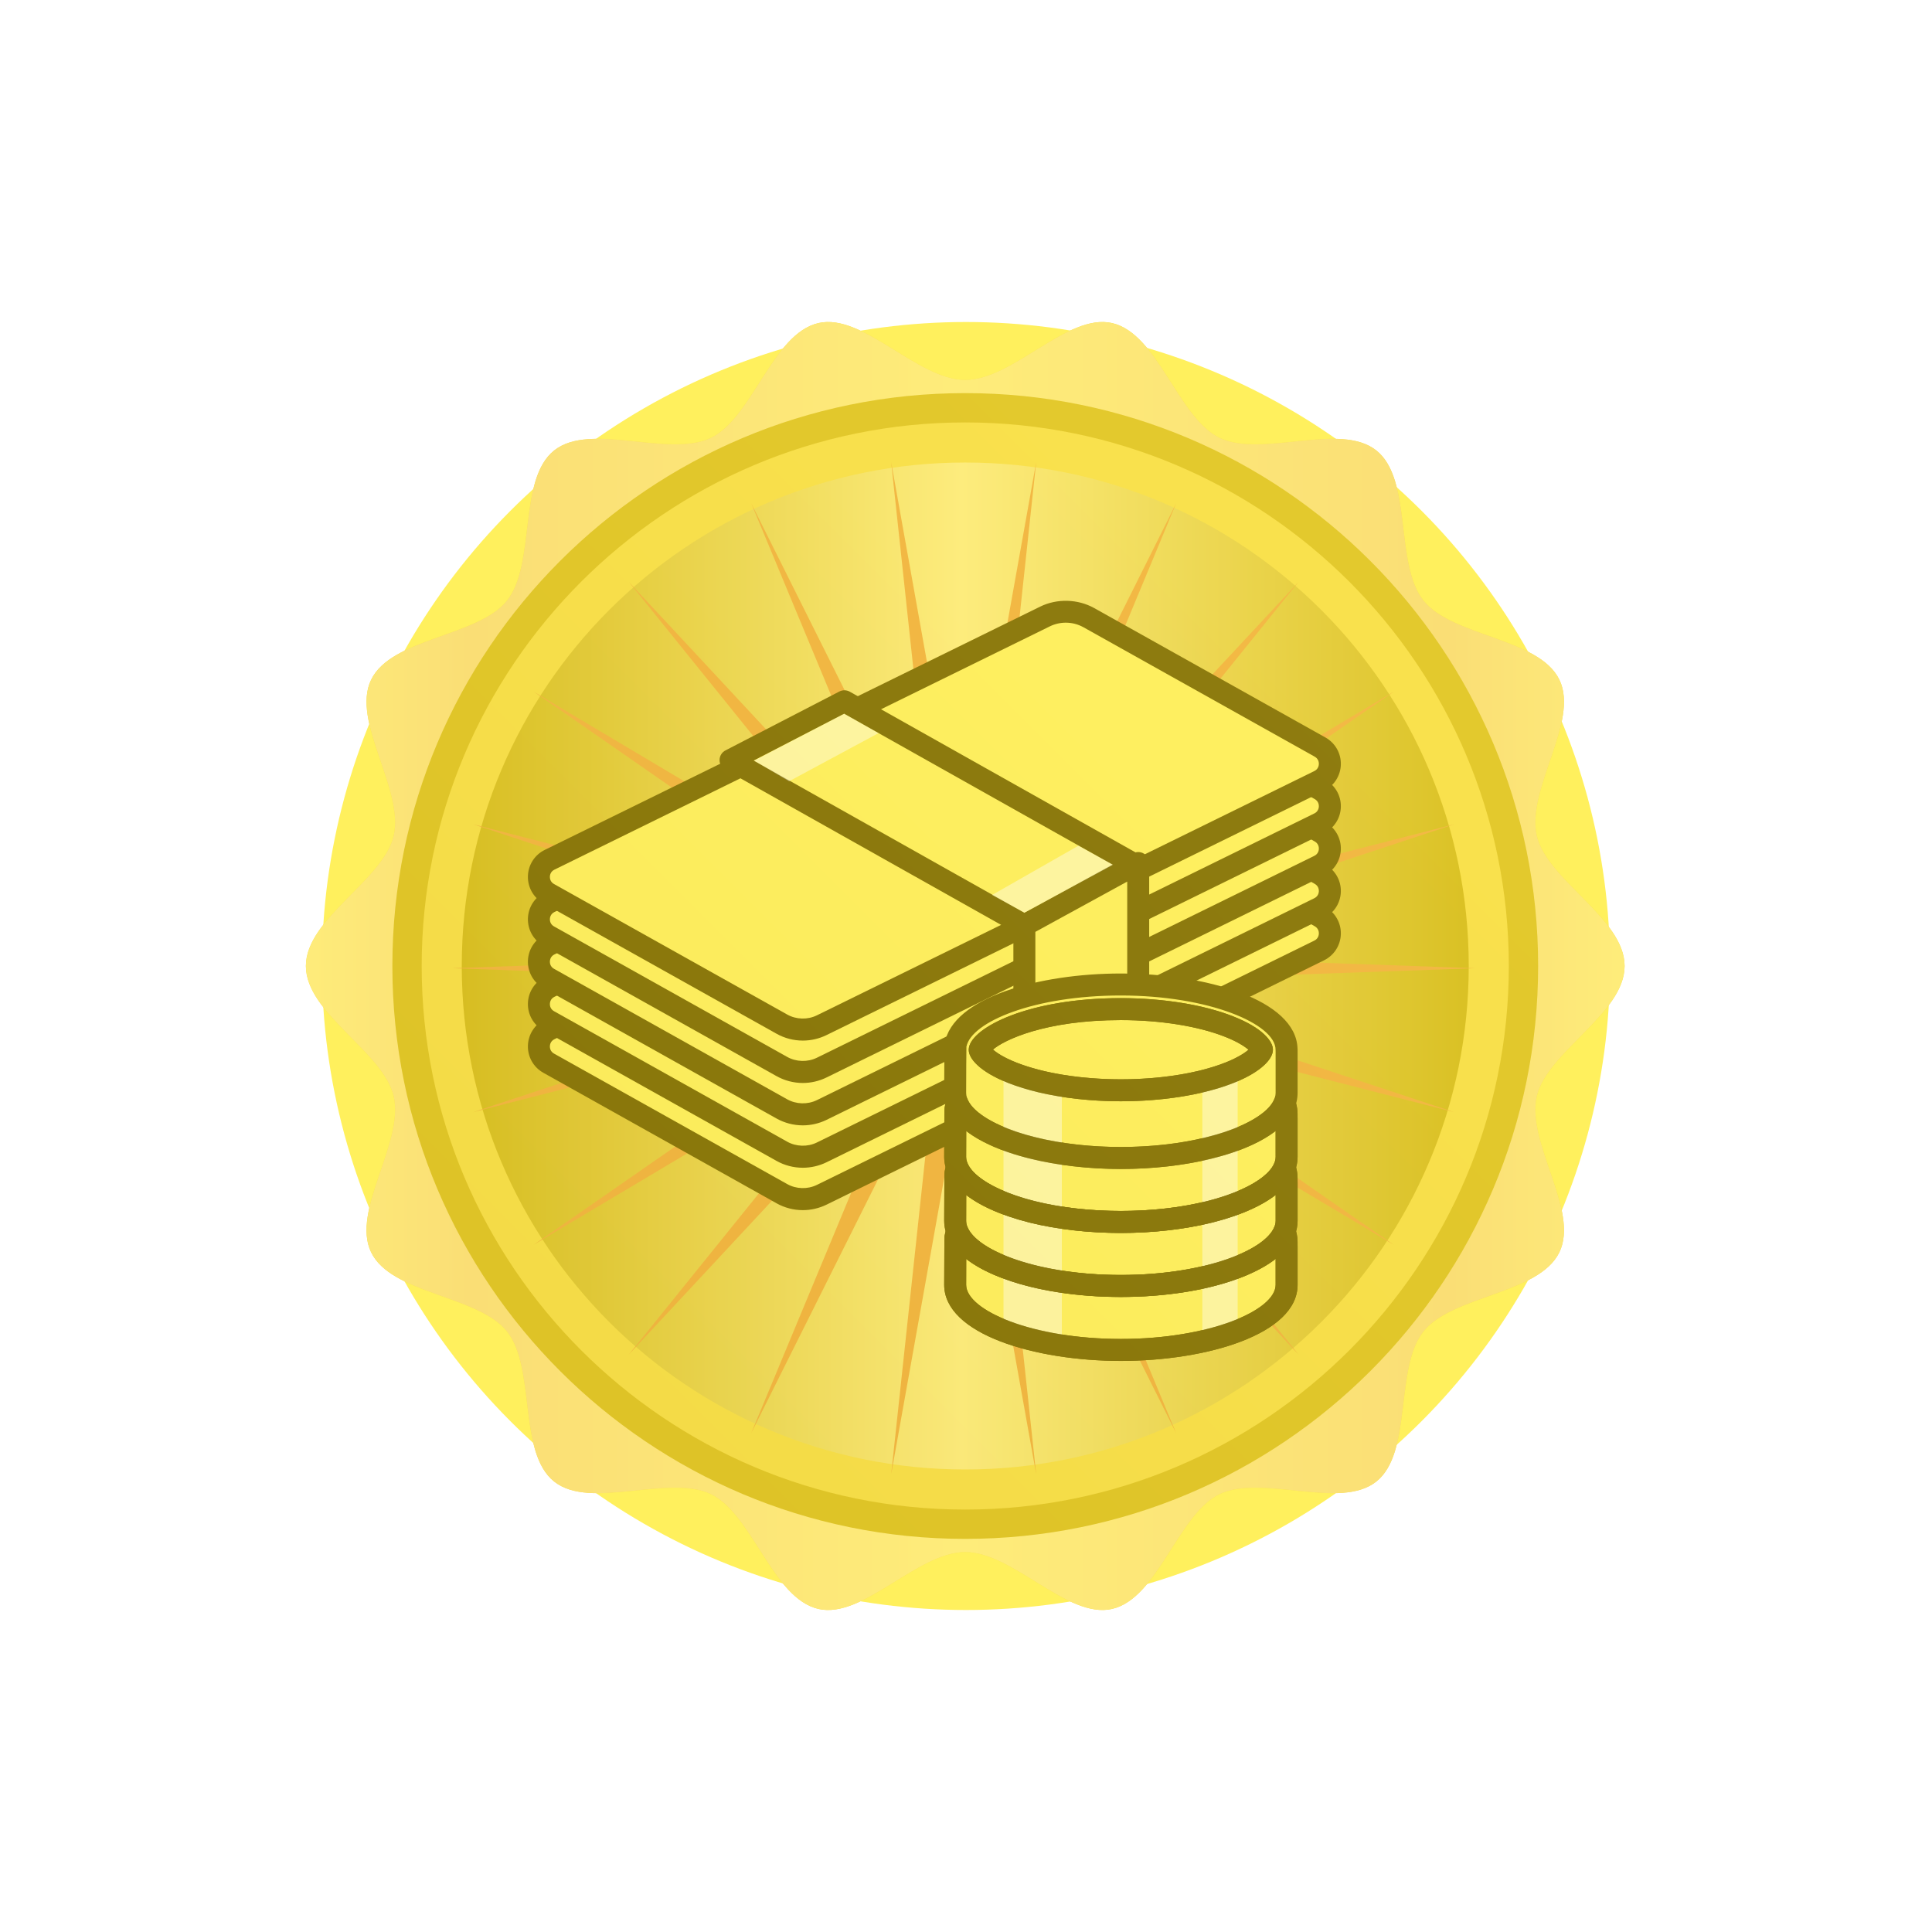 <svg width="120" height="120" viewBox="0 0 120 120" fill="none" xmlns="http://www.w3.org/2000/svg">
<g filter="url(#filter0_f)">
<circle cx="60" cy="60" r="40" fill="#FFF05D"/>
</g>
<g clip-path="url(#clip0)">
<path d="M100.907 60C100.907 62.959 96.081 65.336 95.451 68.105C94.801 70.963 98.103 75.195 96.858 77.774C95.593 80.395 90.215 80.445 88.416 82.697C86.609 84.959 87.751 90.212 85.489 92.019C83.237 93.817 78.371 91.542 75.749 92.807C73.17 94.051 71.925 99.285 69.066 99.935C66.298 100.564 62.912 96.403 59.953 96.403C56.994 96.403 53.608 100.564 50.839 99.935C47.981 99.285 46.735 94.051 44.156 92.807C41.535 91.542 36.669 93.817 34.417 92.019C32.154 90.212 33.296 84.959 31.489 82.697C29.691 80.445 24.312 80.396 23.048 77.774C21.803 75.195 25.105 70.964 24.455 68.105C23.826 65.336 19 62.959 19 60C19 57.041 23.826 54.664 24.455 51.895C25.105 49.037 21.804 44.806 23.049 42.227C24.314 39.605 29.692 39.556 31.49 37.304C33.297 35.041 32.155 29.788 34.418 27.981C36.67 26.183 41.535 28.458 44.157 27.193C46.736 25.949 47.981 20.715 50.84 20.065C53.608 19.436 56.994 23.597 59.953 23.597C62.912 23.597 66.298 19.436 69.067 20.065C71.925 20.715 73.171 25.949 75.75 27.193C78.371 28.458 83.237 26.183 85.489 27.981C87.752 29.788 86.61 35.041 88.417 37.304C90.215 39.556 95.594 39.605 96.859 42.227C98.103 44.806 94.801 49.036 95.451 51.895C96.081 54.664 100.907 57.041 100.907 60Z" fill="#F9DF46"/>
<path d="M100.907 60C100.907 62.959 96.081 65.336 95.451 68.105C94.801 70.963 98.103 75.195 96.858 77.774C95.593 80.395 90.215 80.445 88.416 82.697C86.609 84.959 87.751 90.212 85.489 92.019C83.237 93.817 78.371 91.542 75.749 92.807C73.17 94.051 71.925 99.285 69.066 99.935C66.298 100.564 62.912 96.403 59.953 96.403C56.994 96.403 53.608 100.564 50.839 99.935C47.981 99.285 46.735 94.051 44.156 92.807C41.535 91.542 36.669 93.817 34.417 92.019C32.154 90.212 33.296 84.959 31.489 82.697C29.691 80.445 24.312 80.396 23.048 77.774C21.803 75.195 25.105 70.964 24.455 68.105C23.826 65.336 19 62.959 19 60C19 57.041 23.826 54.664 24.455 51.895C25.105 49.037 21.804 44.806 23.049 42.227C24.314 39.605 29.692 39.556 31.49 37.304C33.297 35.041 32.155 29.788 34.418 27.981C36.67 26.183 41.535 28.458 44.157 27.193C46.736 25.949 47.981 20.715 50.84 20.065C53.608 19.436 56.994 23.597 59.953 23.597C62.912 23.597 66.298 19.436 69.067 20.065C71.925 20.715 73.171 25.949 75.75 27.193C78.371 28.458 83.237 26.183 85.489 27.981C87.752 29.788 86.61 35.041 88.417 37.304C90.215 39.556 95.594 39.605 96.859 42.227C98.103 44.806 94.801 49.036 95.451 51.895C96.081 54.664 100.907 57.041 100.907 60Z" fill="url(#paint0_radial)"/>
<path d="M59.953 94.672C40.835 94.672 25.281 79.118 25.281 60C25.281 40.882 40.835 25.328 59.953 25.328C79.072 25.328 94.626 40.882 94.626 60C94.626 79.118 79.072 94.672 59.953 94.672Z" fill="#F9E048"/>
<path d="M59.953 26.238C78.57 26.238 93.716 41.383 93.716 60C93.716 78.617 78.57 93.762 59.953 93.762C41.336 93.762 26.191 78.617 26.191 60C26.191 41.383 41.336 26.238 59.953 26.238ZM59.953 24.418C40.302 24.418 24.371 40.348 24.371 60C24.371 79.652 40.302 95.582 59.953 95.582C79.605 95.582 95.536 79.652 95.536 60C95.536 40.348 79.605 24.418 59.953 24.418Z" fill="#E2C727"/>
<path d="M59.953 91.272C77.225 91.272 91.226 77.271 91.226 60C91.226 42.729 77.225 28.727 59.953 28.727C42.682 28.727 28.681 42.729 28.681 60C28.681 77.271 42.682 91.272 59.953 91.272Z" fill="url(#paint1_radial)"/>
<path d="M91.608 60.138L66.063 61.046L90.328 69.08L65.567 62.737L86.564 77.316L64.599 64.24L80.653 84.132L63.237 65.421L73.055 89.022L61.629 66.157L64.36 91.572L59.856 66.408L55.352 91.572L58.083 66.157L46.656 89.022L56.475 65.421L39.058 84.131L55.113 64.24L33.148 77.315L54.145 62.737L29.384 69.079L53.649 61.046L28.104 60.138L53.649 59.229L29.384 51.195L54.145 57.538L33.148 42.959L55.113 56.035L39.059 36.144L56.475 54.854L46.657 31.253L58.083 54.118L55.352 28.704L59.856 53.867L64.36 28.704L61.63 54.118L73.056 31.254L63.237 54.854L80.654 36.144L64.599 56.035L86.564 42.96L65.568 57.538L90.328 51.196L66.063 59.229L91.608 60.138Z" fill="#F3B740"/>
<path d="M48.565 74.143L34.079 66.036C33.244 65.568 33.277 64.356 34.135 63.934L64.906 48.824C65.771 48.399 66.79 48.426 67.631 48.897L81.993 56.934C82.828 57.401 82.795 58.614 81.936 59.036L51.037 74.209C50.252 74.594 49.328 74.57 48.565 74.143Z" fill="#FFF05D"/>
<path d="M49.865 75.164C49.294 75.164 48.73 75.017 48.232 74.738L33.746 66.631C33.137 66.29 32.771 65.646 32.79 64.949C32.808 64.252 33.209 63.629 33.834 63.321L64.606 48.211C65.652 47.697 66.947 47.731 67.964 48.301L82.326 56.338C82.934 56.679 83.301 57.323 83.282 58.02C83.263 58.717 82.863 59.341 82.237 59.648L51.339 74.822C50.882 75.046 50.373 75.164 49.865 75.164ZM66.199 49.206C65.857 49.206 65.514 49.286 65.207 49.436L34.436 64.547C34.189 64.668 34.157 64.894 34.154 64.986C34.152 65.078 34.172 65.306 34.412 65.441L48.898 73.547C49.455 73.859 50.163 73.878 50.736 73.597L81.635 58.423C81.882 58.302 81.914 58.076 81.917 57.984C81.919 57.892 81.899 57.664 81.659 57.53L67.297 49.492C66.962 49.305 66.583 49.206 66.199 49.206Z" fill="#8B7809"/>
<path d="M48.565 71.51L34.079 63.403C33.244 62.936 33.277 61.723 34.135 61.302L64.906 46.191C65.771 45.767 66.79 45.794 67.631 46.264L81.993 54.302C82.828 54.769 82.795 55.982 81.936 56.404L51.037 71.577C50.252 71.962 49.328 71.937 48.565 71.51Z" fill="#FFF05D"/>
<path d="M49.865 72.531C49.294 72.531 48.73 72.385 48.232 72.106L33.746 63.999C33.137 63.658 32.771 63.014 32.79 62.317C32.808 61.62 33.209 60.996 33.834 60.689L64.606 45.579C65.652 45.065 66.947 45.1 67.964 45.669L82.326 53.706C82.934 54.047 83.301 54.691 83.282 55.388C83.263 56.085 82.863 56.709 82.237 57.017L51.339 72.19C50.882 72.413 50.373 72.531 49.865 72.531ZM66.199 46.573C65.857 46.573 65.514 46.653 65.207 46.804L34.436 61.914C34.189 62.036 34.157 62.262 34.154 62.353C34.152 62.445 34.172 62.673 34.412 62.807L48.898 70.914C49.455 71.225 50.163 71.245 50.736 70.963L81.635 55.79C81.882 55.669 81.914 55.443 81.917 55.351C81.919 55.259 81.899 55.031 81.659 54.897L67.297 46.859C66.962 46.673 66.583 46.573 66.199 46.573Z" fill="#8B7809"/>
<path d="M48.565 68.877L34.079 60.771C33.244 60.303 33.277 59.091 34.135 58.669L64.906 43.558C65.771 43.134 66.79 43.161 67.631 43.632L81.993 51.669C82.828 52.136 82.795 53.349 81.936 53.771L51.037 68.944C50.252 69.329 49.328 69.304 48.565 68.877Z" fill="#FFF05D"/>
<path d="M49.865 69.898C49.295 69.898 48.73 69.751 48.232 69.473L33.746 61.366C33.138 61.025 32.771 60.381 32.79 59.684C32.809 58.987 33.209 58.363 33.835 58.056L64.606 42.946C65.652 42.432 66.947 42.467 67.964 43.036L82.326 51.073C82.935 51.413 83.301 52.058 83.282 52.755C83.264 53.452 82.863 54.076 82.237 54.383L51.339 69.556C50.882 69.78 50.373 69.898 49.865 69.898ZM66.199 43.941C65.857 43.941 65.514 44.02 65.207 44.171L34.436 59.281C34.189 59.403 34.157 59.629 34.154 59.721C34.152 59.813 34.172 60.04 34.412 60.175L48.898 68.282C49.456 68.593 50.164 68.612 50.737 68.331L81.635 53.158C81.882 53.037 81.914 52.81 81.917 52.719C81.919 52.627 81.899 52.399 81.659 52.264L67.297 44.227C66.962 44.04 66.582 43.941 66.199 43.941Z" fill="#8B7809"/>
<path d="M48.565 66.244L34.079 58.137C33.244 57.67 33.277 56.457 34.135 56.035L64.906 40.925C65.771 40.501 66.79 40.528 67.631 40.998L81.993 49.036C82.828 49.503 82.795 50.716 81.936 51.138L51.037 66.311C50.252 66.696 49.328 66.671 48.565 66.244Z" fill="#FFF05D"/>
<path d="M49.865 67.266C49.295 67.266 48.73 67.118 48.232 66.84L33.746 58.733C33.138 58.393 32.771 57.748 32.79 57.051C32.809 56.354 33.209 55.73 33.835 55.423L64.606 40.313C65.651 39.799 66.946 39.833 67.964 40.403L82.326 48.441C82.935 48.781 83.301 49.426 83.282 50.123C83.264 50.82 82.863 51.443 82.237 51.751L51.339 66.923C50.882 67.147 50.373 67.266 49.865 67.266ZM66.199 41.308C65.857 41.308 65.514 41.388 65.207 41.538L34.436 56.648C34.189 56.77 34.157 56.996 34.154 57.088C34.152 57.18 34.172 57.407 34.412 57.542L48.898 65.649C49.455 65.96 50.164 65.98 50.737 65.698L81.635 50.525C81.882 50.404 81.914 50.177 81.917 50.086C81.919 49.994 81.899 49.766 81.659 49.632L67.297 41.594C66.962 41.407 66.582 41.308 66.199 41.308Z" fill="#8B7809"/>
<path d="M48.565 63.611L34.079 55.505C33.244 55.037 33.277 53.825 34.135 53.403L64.906 38.292C65.771 37.868 66.79 37.895 67.631 38.365L81.993 46.403C82.828 46.87 82.795 48.083 81.936 48.505L51.037 63.678C50.252 64.063 49.328 64.039 48.565 63.611Z" fill="#FFF05D"/>
<path d="M49.865 64.633C49.294 64.633 48.73 64.486 48.232 64.207L33.746 56.1C33.137 55.759 32.771 55.115 32.79 54.418C32.808 53.721 33.209 53.097 33.834 52.79L64.606 37.679C65.652 37.165 66.947 37.201 67.964 37.769L82.326 45.807C82.935 46.148 83.301 46.792 83.282 47.489C83.263 48.186 82.863 48.809 82.237 49.117L51.338 64.29C50.882 64.515 50.373 64.633 49.865 64.633ZM66.199 38.675C65.857 38.675 65.514 38.754 65.207 38.905L34.436 54.016C34.189 54.137 34.157 54.363 34.154 54.455C34.152 54.547 34.172 54.775 34.412 54.909L48.898 63.016C49.455 63.328 50.163 63.347 50.736 63.065L81.635 47.892C81.882 47.771 81.914 47.544 81.917 47.453C81.919 47.361 81.899 47.133 81.659 46.998L67.297 38.961C66.962 38.774 66.583 38.675 66.199 38.675Z" fill="#8B7809"/>
<path d="M70.696 53.82L63.625 57.476L45.375 47.213L52.446 43.557L70.696 53.82Z" fill="#FFF05D"/>
<path d="M63.626 58.158C63.51 58.158 63.395 58.129 63.291 58.071L45.041 47.808C44.822 47.685 44.689 47.452 44.693 47.201C44.697 46.95 44.839 46.722 45.062 46.607L52.133 42.951C52.336 42.846 52.579 42.85 52.781 42.962L71.031 53.225C71.249 53.349 71.383 53.582 71.379 53.832C71.375 54.083 71.233 54.312 71.009 54.427L63.939 58.082C63.841 58.133 63.733 58.158 63.626 58.158ZM46.813 47.238L63.639 56.7L69.259 53.795L52.432 44.333L46.813 47.238Z" fill="#8B7809"/>
<path d="M70.696 64.826L63.626 68.697V57.475L70.696 53.604V64.826Z" fill="#FFF05D"/>
<path d="M63.626 69.38C63.505 69.38 63.385 69.348 63.278 69.285C63.07 69.162 62.943 68.939 62.943 68.697V57.476C62.943 57.226 63.079 56.997 63.298 56.877L70.368 53.006C70.58 52.89 70.836 52.894 71.044 53.017C71.251 53.14 71.378 53.364 71.378 53.605V64.826C71.378 65.076 71.242 65.305 71.024 65.425L63.953 69.296C63.852 69.352 63.739 69.38 63.626 69.38ZM64.308 57.88V67.546L70.014 64.422V54.756L64.308 57.88Z" fill="#8B7809"/>
<path d="M69.604 80.378C74.452 80.378 78.382 79.039 78.382 77.388C78.382 75.737 74.452 74.398 69.604 74.398C64.756 74.398 60.826 75.737 60.826 77.388C60.826 79.039 64.756 80.378 69.604 80.378Z" fill="#FFF05D"/>
<path d="M79.91 77.124C79.91 74.886 75.303 73.073 69.619 73.073C64.167 73.073 59.706 74.74 59.349 76.849C59.333 76.941 59.327 79.8 59.327 79.8C59.327 82.035 63.935 83.848 69.622 83.848C75.306 83.848 79.913 82.035 79.913 79.8V77.127C79.913 77.513 79.91 77.507 79.91 77.124ZM76.336 78.565C74.593 79.253 72.144 79.644 69.619 79.644C67.093 79.644 64.644 79.253 62.898 78.565C61.217 77.904 60.853 77.253 60.853 77.131L60.856 77.106C60.975 76.418 63.846 74.602 69.619 74.602C72.145 74.602 74.594 74.997 76.336 75.685C78.018 76.345 78.382 76.999 78.382 77.125C78.381 77.253 78.018 77.904 76.336 78.565Z" fill="#FFF05D"/>
<path d="M69.621 84.531C64.3 84.531 58.644 82.872 58.644 79.8C58.65 76.885 58.664 76.804 58.674 76.739C59.159 73.883 64.546 72.391 69.618 72.391C74.896 72.391 80.503 74.024 80.591 77.052C80.594 77.077 80.596 77.102 80.596 77.128V79.8C80.596 82.872 74.942 84.531 69.621 84.531ZM60.027 76.931C60.018 77.207 60.012 78.813 60.01 79.801C60.01 81.388 64.12 83.165 69.622 83.165C75.121 83.165 79.231 81.388 79.231 79.8L79.23 77.39C79.23 77.376 79.23 77.343 79.231 77.292C79.228 77.229 79.228 77.172 79.228 77.125C79.228 75.534 75.118 73.756 69.619 73.756C64.241 73.756 60.339 75.391 60.027 76.931ZM69.619 80.326C67.007 80.326 64.466 79.916 62.648 79.199C60.821 78.482 60.171 77.66 60.171 77.13C60.171 77.102 60.172 77.073 60.176 77.044C60.178 77.034 60.182 77 60.184 76.99C60.401 75.735 63.886 73.919 69.619 73.919C72.228 73.919 74.768 74.331 76.587 75.049C78.414 75.767 79.064 76.592 79.064 77.124C79.064 77.657 78.413 78.482 76.586 79.2C74.772 79.916 72.232 80.326 69.619 80.326ZM61.674 77.115C61.903 77.315 62.356 77.618 63.148 77.929C64.813 78.585 67.171 78.961 69.619 78.961C72.067 78.961 74.425 78.585 76.086 77.93C76.866 77.623 77.317 77.325 77.549 77.125C77.317 76.925 76.866 76.626 76.087 76.319C74.42 75.661 72.063 75.285 69.619 75.285C64.904 75.285 62.358 76.527 61.674 77.115Z" fill="#8B7809"/>
<path d="M69.604 76.403C74.452 76.403 78.382 75.064 78.382 73.413C78.382 71.762 74.452 70.423 69.604 70.423C64.756 70.423 60.826 71.762 60.826 73.413C60.826 75.064 64.756 76.403 69.604 76.403Z" fill="#FFF05D"/>
<path d="M79.91 73.15C79.91 70.912 75.303 69.099 69.619 69.099C64.167 69.099 59.706 70.765 59.349 72.874C59.333 72.966 59.327 75.825 59.327 75.825C59.327 78.06 63.935 79.873 69.622 79.873C75.306 79.873 79.913 78.06 79.913 75.825V73.153C79.913 73.538 79.91 73.532 79.91 73.15ZM76.336 74.59C74.593 75.278 72.144 75.669 69.619 75.669C67.093 75.669 64.644 75.278 62.898 74.59C61.217 73.93 60.853 73.279 60.853 73.156L60.856 73.132C60.975 72.444 63.846 70.628 69.619 70.628C72.145 70.628 74.594 71.022 76.336 71.71C78.018 72.37 78.382 73.025 78.382 73.15C78.381 73.279 78.018 73.93 76.336 74.59Z" fill="#FFF05D"/>
<path d="M69.621 80.556C64.3 80.556 58.644 78.898 58.644 75.825C58.65 72.91 58.664 72.829 58.674 72.764C59.159 69.909 64.546 68.416 69.618 68.416C74.896 68.416 80.503 70.049 80.591 73.077C80.594 73.102 80.596 73.127 80.596 73.153V75.825C80.596 78.898 74.942 80.556 69.621 80.556ZM60.027 72.956C60.018 73.232 60.012 74.838 60.01 75.827C60.01 77.414 64.12 79.191 69.622 79.191C75.121 79.191 79.231 77.414 79.231 75.825L79.23 73.415C79.23 73.401 79.23 73.369 79.231 73.318C79.228 73.255 79.228 73.198 79.228 73.15C79.228 71.56 75.118 69.782 69.619 69.782C64.241 69.781 60.339 71.417 60.027 72.956ZM69.619 76.352C67.006 76.352 64.466 75.941 62.648 75.225C60.821 74.508 60.171 73.686 60.171 73.156C60.171 73.127 60.172 73.099 60.176 73.07C60.178 73.06 60.182 73.025 60.184 73.016C60.401 71.76 63.886 69.945 69.619 69.945C72.228 69.945 74.768 70.357 76.587 71.075C78.414 71.792 79.064 72.617 79.064 73.15C79.064 73.683 78.413 74.508 76.586 75.226C74.772 75.941 72.233 76.352 69.619 76.352ZM61.674 73.141C61.903 73.341 62.356 73.644 63.148 73.955C64.812 74.61 67.171 74.987 69.619 74.987C72.068 74.987 74.425 74.611 76.086 73.955C76.866 73.648 77.317 73.35 77.549 73.15C77.317 72.95 76.865 72.651 76.087 72.345C74.42 71.687 72.063 71.31 69.619 71.31C64.904 71.31 62.358 72.552 61.674 73.141Z" fill="#8B7809"/>
<path d="M69.604 72.428C74.452 72.428 78.382 71.089 78.382 69.438C78.382 67.787 74.452 66.449 69.604 66.449C64.756 66.449 60.826 67.787 60.826 69.438C60.826 71.089 64.756 72.428 69.604 72.428Z" fill="#FFF05D"/>
<path d="M79.91 69.175C79.91 66.937 75.303 65.124 69.619 65.124C64.167 65.124 59.706 66.79 59.349 68.9C59.333 68.992 59.327 71.85 59.327 71.85C59.327 74.085 63.935 75.898 69.622 75.898C75.306 75.898 79.913 74.085 79.913 71.85V69.178C79.913 69.564 79.91 69.557 79.91 69.175ZM76.336 70.615C74.593 71.303 72.144 71.695 69.619 71.695C67.093 71.695 64.644 71.303 62.898 70.615C61.217 69.955 60.853 69.304 60.853 69.182L60.856 69.157C60.975 68.469 63.846 66.653 69.619 66.653C72.145 66.653 74.594 67.047 76.336 67.736C78.018 68.396 78.382 69.05 78.382 69.176C78.381 69.303 78.018 69.955 76.336 70.615Z" fill="#FFF05D"/>
<path d="M69.621 76.581C64.3 76.581 58.644 74.923 58.644 71.851C58.65 68.935 58.664 68.854 58.674 68.789C59.159 65.934 64.546 64.441 69.618 64.441C74.896 64.441 80.503 66.075 80.591 69.102C80.594 69.127 80.596 69.153 80.596 69.178V71.851C80.596 74.923 74.942 76.581 69.621 76.581ZM60.027 68.982C60.018 69.257 60.012 70.863 60.01 71.852C60.01 73.439 64.12 75.216 69.622 75.216C75.121 75.216 79.231 73.439 79.231 71.851L79.23 69.441C79.23 69.427 79.23 69.394 79.231 69.343C79.228 69.28 79.228 69.223 79.228 69.176C79.228 67.585 75.118 65.807 69.619 65.807C64.241 65.806 60.339 67.442 60.027 68.982ZM69.619 72.377C67.007 72.377 64.466 71.966 62.648 71.25C60.821 70.533 60.171 69.711 60.171 69.181C60.171 69.152 60.172 69.124 60.176 69.095C60.178 69.085 60.182 69.05 60.184 69.04C60.401 67.785 63.886 65.97 69.619 65.97C72.228 65.97 74.768 66.382 76.587 67.1C78.414 67.818 79.064 68.643 79.064 69.175C79.064 69.708 78.413 70.533 76.586 71.251C74.772 71.966 72.232 72.377 69.619 72.377ZM61.674 69.166C61.903 69.366 62.356 69.669 63.148 69.98C64.813 70.636 67.171 71.012 69.619 71.012C72.067 71.012 74.425 70.636 76.086 69.981C76.866 69.674 77.317 69.376 77.549 69.176C77.317 68.975 76.866 68.676 76.087 68.37C74.42 67.712 72.063 67.335 69.619 67.335C64.904 67.335 62.358 68.578 61.674 69.166Z" fill="#8B7809"/>
<path d="M69.604 68.453C74.452 68.453 78.382 67.115 78.382 65.464C78.382 63.813 74.452 62.474 69.604 62.474C64.756 62.474 60.826 63.813 60.826 65.464C60.826 67.115 64.756 68.453 69.604 68.453Z" fill="#FFF05D"/>
<path d="M79.91 65.2C79.91 62.962 75.303 61.149 69.619 61.149C64.167 61.149 59.706 62.815 59.349 64.925C59.333 65.017 59.327 67.875 59.327 67.875C59.327 70.11 63.935 71.923 69.622 71.923C75.306 71.923 79.913 70.11 79.913 67.875V65.203C79.913 65.588 79.91 65.582 79.91 65.2ZM76.336 66.64C74.593 67.328 72.144 67.72 69.619 67.72C67.093 67.72 64.644 67.328 62.898 66.64C61.217 65.98 60.853 65.329 60.853 65.207L60.856 65.182C60.975 64.494 63.846 62.678 69.619 62.678C72.145 62.678 74.594 63.072 76.336 63.76C78.018 64.421 78.382 65.075 78.382 65.201C78.381 65.328 78.018 65.98 76.336 66.64Z" fill="#FFF05D"/>
<path d="M69.621 72.606C64.3 72.606 58.644 70.948 58.644 67.876C58.65 64.96 58.664 64.88 58.674 64.814C59.159 61.959 64.546 60.466 69.618 60.466C74.896 60.466 80.503 62.099 80.591 65.127C80.594 65.152 80.596 65.178 80.596 65.203V67.876C80.596 70.948 74.942 72.606 69.621 72.606ZM60.027 65.007C60.018 65.282 60.012 66.888 60.01 67.877C60.01 69.464 64.12 71.241 69.622 71.241C75.121 71.241 79.231 69.464 79.231 67.876L79.23 65.466C79.23 65.452 79.23 65.419 79.231 65.368C79.228 65.305 79.228 65.248 79.228 65.201C79.228 63.61 75.118 61.832 69.619 61.832C64.241 61.831 60.339 63.467 60.027 65.007ZM69.619 68.402C67.006 68.402 64.466 67.992 62.648 67.275C60.821 66.558 60.171 65.736 60.171 65.206C60.171 65.178 60.172 65.149 60.176 65.12C60.178 65.11 60.182 65.076 60.184 65.066C60.401 63.811 63.886 61.995 69.619 61.995C72.228 61.995 74.768 62.407 76.587 63.126C78.414 63.843 79.064 64.668 79.064 65.201C79.064 65.733 78.413 66.558 76.586 67.276C74.772 67.991 72.233 68.402 69.619 68.402ZM61.674 65.191C61.903 65.391 62.356 65.694 63.148 66.005C64.812 66.661 67.171 67.037 69.619 67.037C72.068 67.037 74.425 66.661 76.086 66.005C76.866 65.699 77.317 65.401 77.549 65.201C77.317 65 76.865 64.701 76.087 64.395C74.42 63.737 72.063 63.36 69.619 63.36C64.904 63.36 62.358 64.603 61.674 65.191Z" fill="#8B7809"/>
<path opacity="0.4" d="M65.952 83.518L62.33 82.597V66.9L65.952 67.821V83.518Z" fill="white"/>
<path opacity="0.4" d="M74.681 83.518L76.873 82.597V66.9L74.681 67.821V83.518Z" fill="white"/>
<path d="M69.621 84.529C64.301 84.529 58.646 82.872 58.646 79.802C58.651 76.888 58.662 76.809 58.672 76.746C58.705 76.559 58.754 76.387 58.82 76.218C58.922 75.957 59.172 75.785 59.452 75.784C59.453 75.784 59.455 75.784 59.456 75.784C59.733 75.784 59.984 75.953 60.089 76.21C60.682 77.676 64.41 79.192 69.621 79.192C74.814 79.192 78.543 77.68 79.148 76.219C79.253 75.964 79.502 75.797 79.778 75.797C80.054 75.797 80.303 75.964 80.409 76.219C80.531 76.513 80.593 76.818 80.593 77.126C80.593 77.226 80.592 77.297 80.593 77.339C80.596 77.363 80.597 77.388 80.597 77.413V79.802C80.597 82.872 74.941 84.529 69.621 84.529ZM60.015 78.187C60.013 78.726 60.012 79.333 60.011 79.803C60.011 81.389 64.121 83.164 69.621 83.164C75.121 83.164 79.231 81.389 79.231 79.802V78.18C77.373 79.63 73.788 80.557 69.621 80.557C65.454 80.557 61.875 79.633 60.015 78.187Z" fill="#8B7809"/>
<path d="M69.621 80.557C64.177 80.557 59.737 78.98 58.823 76.722C58.816 76.704 58.809 76.686 58.803 76.667C58.699 76.391 58.646 76.107 58.646 75.824C58.651 72.915 58.662 72.836 58.672 72.773C58.705 72.585 58.754 72.413 58.82 72.245C58.922 71.984 59.172 71.812 59.452 71.811C59.453 71.811 59.455 71.811 59.456 71.811C59.734 71.811 59.985 71.979 60.089 72.237C60.316 72.798 61.027 73.376 62.093 73.865C62.709 74.148 63.433 74.397 64.247 74.604C64.258 74.606 64.269 74.608 64.28 74.611C65.867 75.005 67.714 75.214 69.621 75.214C71.511 75.214 73.35 75.007 74.941 74.615C75.762 74.41 76.505 74.158 77.146 73.865C78.209 73.38 78.921 72.806 79.151 72.247C79.256 71.991 79.505 71.824 79.782 71.824C79.784 71.824 79.786 71.824 79.788 71.824C80.066 71.826 80.315 71.998 80.418 72.257C80.534 72.553 80.592 72.853 80.592 73.148C80.592 73.25 80.592 73.323 80.593 73.366C80.596 73.39 80.597 73.415 80.597 73.44V75.824C80.597 76.139 80.532 76.45 80.406 76.747C79.478 78.988 75.043 80.557 69.621 80.557ZM60.103 76.244C60.739 77.699 64.45 79.192 69.621 79.192C74.814 79.192 78.542 77.68 79.147 76.219C79.205 76.083 79.232 75.956 79.232 75.824V74.217C78.817 74.538 78.311 74.835 77.713 75.108C76.996 75.434 76.174 75.715 75.271 75.941C73.573 76.359 71.62 76.58 69.621 76.58C67.618 76.58 65.669 76.361 63.982 75.945C63.969 75.942 63.956 75.94 63.944 75.936C63.037 75.707 62.223 75.428 61.524 75.107C60.931 74.836 60.428 74.539 60.016 74.221C60.014 74.757 60.013 75.359 60.012 75.826C60.012 75.949 60.038 76.078 60.09 76.209C60.094 76.22 60.099 76.232 60.103 76.244Z" fill="#8B7809"/>
<path d="M69.621 76.58C67.618 76.58 65.668 76.361 63.982 75.945C63.969 75.942 63.956 75.94 63.944 75.936C63.037 75.707 62.222 75.428 61.523 75.108C60.099 74.454 59.19 73.661 58.822 72.749C58.704 72.447 58.645 72.147 58.645 71.852C58.65 68.938 58.662 68.86 58.671 68.797C58.707 68.591 58.761 68.408 58.837 68.239C58.948 67.988 59.182 67.814 59.474 67.834C59.748 67.84 59.993 68.009 60.094 68.265C60.318 68.828 61.029 69.405 62.094 69.888C62.715 70.178 63.451 70.427 64.288 70.634C65.884 71.032 67.728 71.242 69.621 71.242C71.516 71.242 73.351 71.034 74.929 70.639C75.754 70.437 76.498 70.187 77.141 69.893C78.206 69.409 78.917 68.834 79.144 68.273C79.249 68.017 79.498 67.848 79.775 67.847C80.029 67.843 80.301 68.013 80.408 68.269C80.53 68.563 80.591 68.868 80.591 69.176C80.591 69.276 80.591 69.347 80.592 69.389C80.595 69.413 80.596 69.438 80.596 69.463V71.852C80.596 72.159 80.535 72.466 80.414 72.763C80.04 73.672 79.132 74.46 77.713 75.107C76.995 75.434 76.174 75.714 75.27 75.94C73.572 76.359 71.619 76.58 69.621 76.58ZM64.247 74.605C64.257 74.607 64.269 74.609 64.28 74.612C65.867 75.006 67.714 75.215 69.621 75.215C71.51 75.215 73.35 75.008 74.941 74.617C75.762 74.411 76.505 74.159 77.146 73.867C78.208 73.382 78.92 72.807 79.15 72.248C79.204 72.115 79.231 71.985 79.231 71.853V70.238C78.812 70.564 78.302 70.866 77.707 71.136C76.986 71.464 76.162 71.743 75.257 71.965C73.576 72.385 71.626 72.608 69.62 72.608C67.618 72.608 65.66 72.384 63.959 71.96C63.038 71.733 62.219 71.453 61.524 71.129C60.936 70.863 60.431 70.564 60.015 70.241C60.012 70.78 60.011 71.385 60.01 71.853C60.01 71.979 60.037 72.107 60.091 72.246C60.314 72.799 61.026 73.378 62.092 73.867C62.708 74.149 63.433 74.398 64.247 74.605Z" fill="#8B7809"/>
<path d="M69.617 68.403C67.816 68.403 66.048 68.211 64.505 67.848C63.832 67.685 63.21 67.494 62.654 67.279C62.379 67.169 62.146 67.067 61.937 66.964C60.829 66.415 60.17 65.758 60.17 65.204C60.17 65.16 60.175 65.116 60.183 65.073C60.401 63.811 63.883 61.996 69.617 61.996C72.237 61.996 74.778 62.408 76.59 63.127C78.412 63.843 79.063 64.668 79.063 65.2C79.063 65.756 78.405 66.415 77.301 66.962C77.074 67.076 76.833 67.182 76.585 67.278C76.037 67.494 75.406 67.687 74.712 67.852C73.18 68.212 71.418 68.403 69.617 68.403ZM61.676 65.19C61.827 65.324 62.092 65.517 62.539 65.739C62.718 65.826 62.921 65.915 63.154 66.008C63.647 66.199 64.21 66.372 64.821 66.52C66.26 66.859 67.92 67.038 69.617 67.038C71.315 67.038 72.968 66.86 74.398 66.524C75.028 66.374 75.597 66.2 76.088 66.007C76.3 65.924 76.502 65.835 76.693 65.74C77.13 65.523 77.393 65.334 77.546 65.201C77.314 65 76.863 64.702 76.088 64.397C74.429 63.738 72.071 63.361 69.617 63.361C64.906 63.361 62.36 64.602 61.676 65.19Z" fill="#8B7809"/>
<path opacity="0.4" d="M63.625 56.687L69.13 53.712L66.983 52.529L61.619 55.589L63.625 56.687Z" fill="white"/>
<path opacity="0.4" d="M46.834 47.246L52.434 44.331L54.566 45.536L49.015 48.523L46.834 47.246Z" fill="white"/>
<g opacity="0.17">
<path opacity="0.17" d="M59.953 95.582C79.605 95.582 95.536 79.652 95.536 60C95.536 40.348 79.605 24.418 59.953 24.418C40.302 24.418 24.371 40.348 24.371 60C24.371 79.652 40.302 95.582 59.953 95.582Z" fill="url(#paint2_linear)"/>
</g>
</g>
<defs>
<filter id="filter0_f" x="0" y="0" width="120" height="120" filterUnits="userSpaceOnUse" color-interpolation-filters="sRGB">
<feFlood flood-opacity="0" result="BackgroundImageFix"/>
<feBlend mode="normal" in="SourceGraphic" in2="BackgroundImageFix" result="shape"/>
<feGaussianBlur stdDeviation="10" result="effect1_foregroundBlur"/>
</filter>
<radialGradient id="paint0_radial" cx="0" cy="0" r="1" gradientUnits="userSpaceOnUse" gradientTransform="translate(59.646 20) scale(40.646 1.588e+06)">
<stop stop-color="#FEEC7A"/>
<stop offset="0.745" stop-color="#FADE75"/>
<stop offset="1" stop-color="#FEEC7A"/>
</radialGradient>
<radialGradient id="paint1_radial" cx="0" cy="0" r="1" gradientUnits="userSpaceOnUse" gradientTransform="translate(59.719 28.727) scale(31.038 1.24151e+06)">
<stop stop-color="#FEEC7A"/>
<stop offset="1" stop-color="#DAC020"/>
</radialGradient>
<linearGradient id="paint2_linear" x1="34.793" y1="85.161" x2="85.114" y2="34.839" gradientUnits="userSpaceOnUse">
<stop stop-color="#3C2415"/>
<stop offset="0.353" stop-color="#85756C"/>
<stop offset="0.8" stop-color="#DCD8D5"/>
<stop offset="1" stop-color="white"/>
</linearGradient>
<clipPath id="clip0">
<rect width="81.907" height="80" fill="white" transform="translate(19 20)"/>
</clipPath>
</defs>
</svg>
